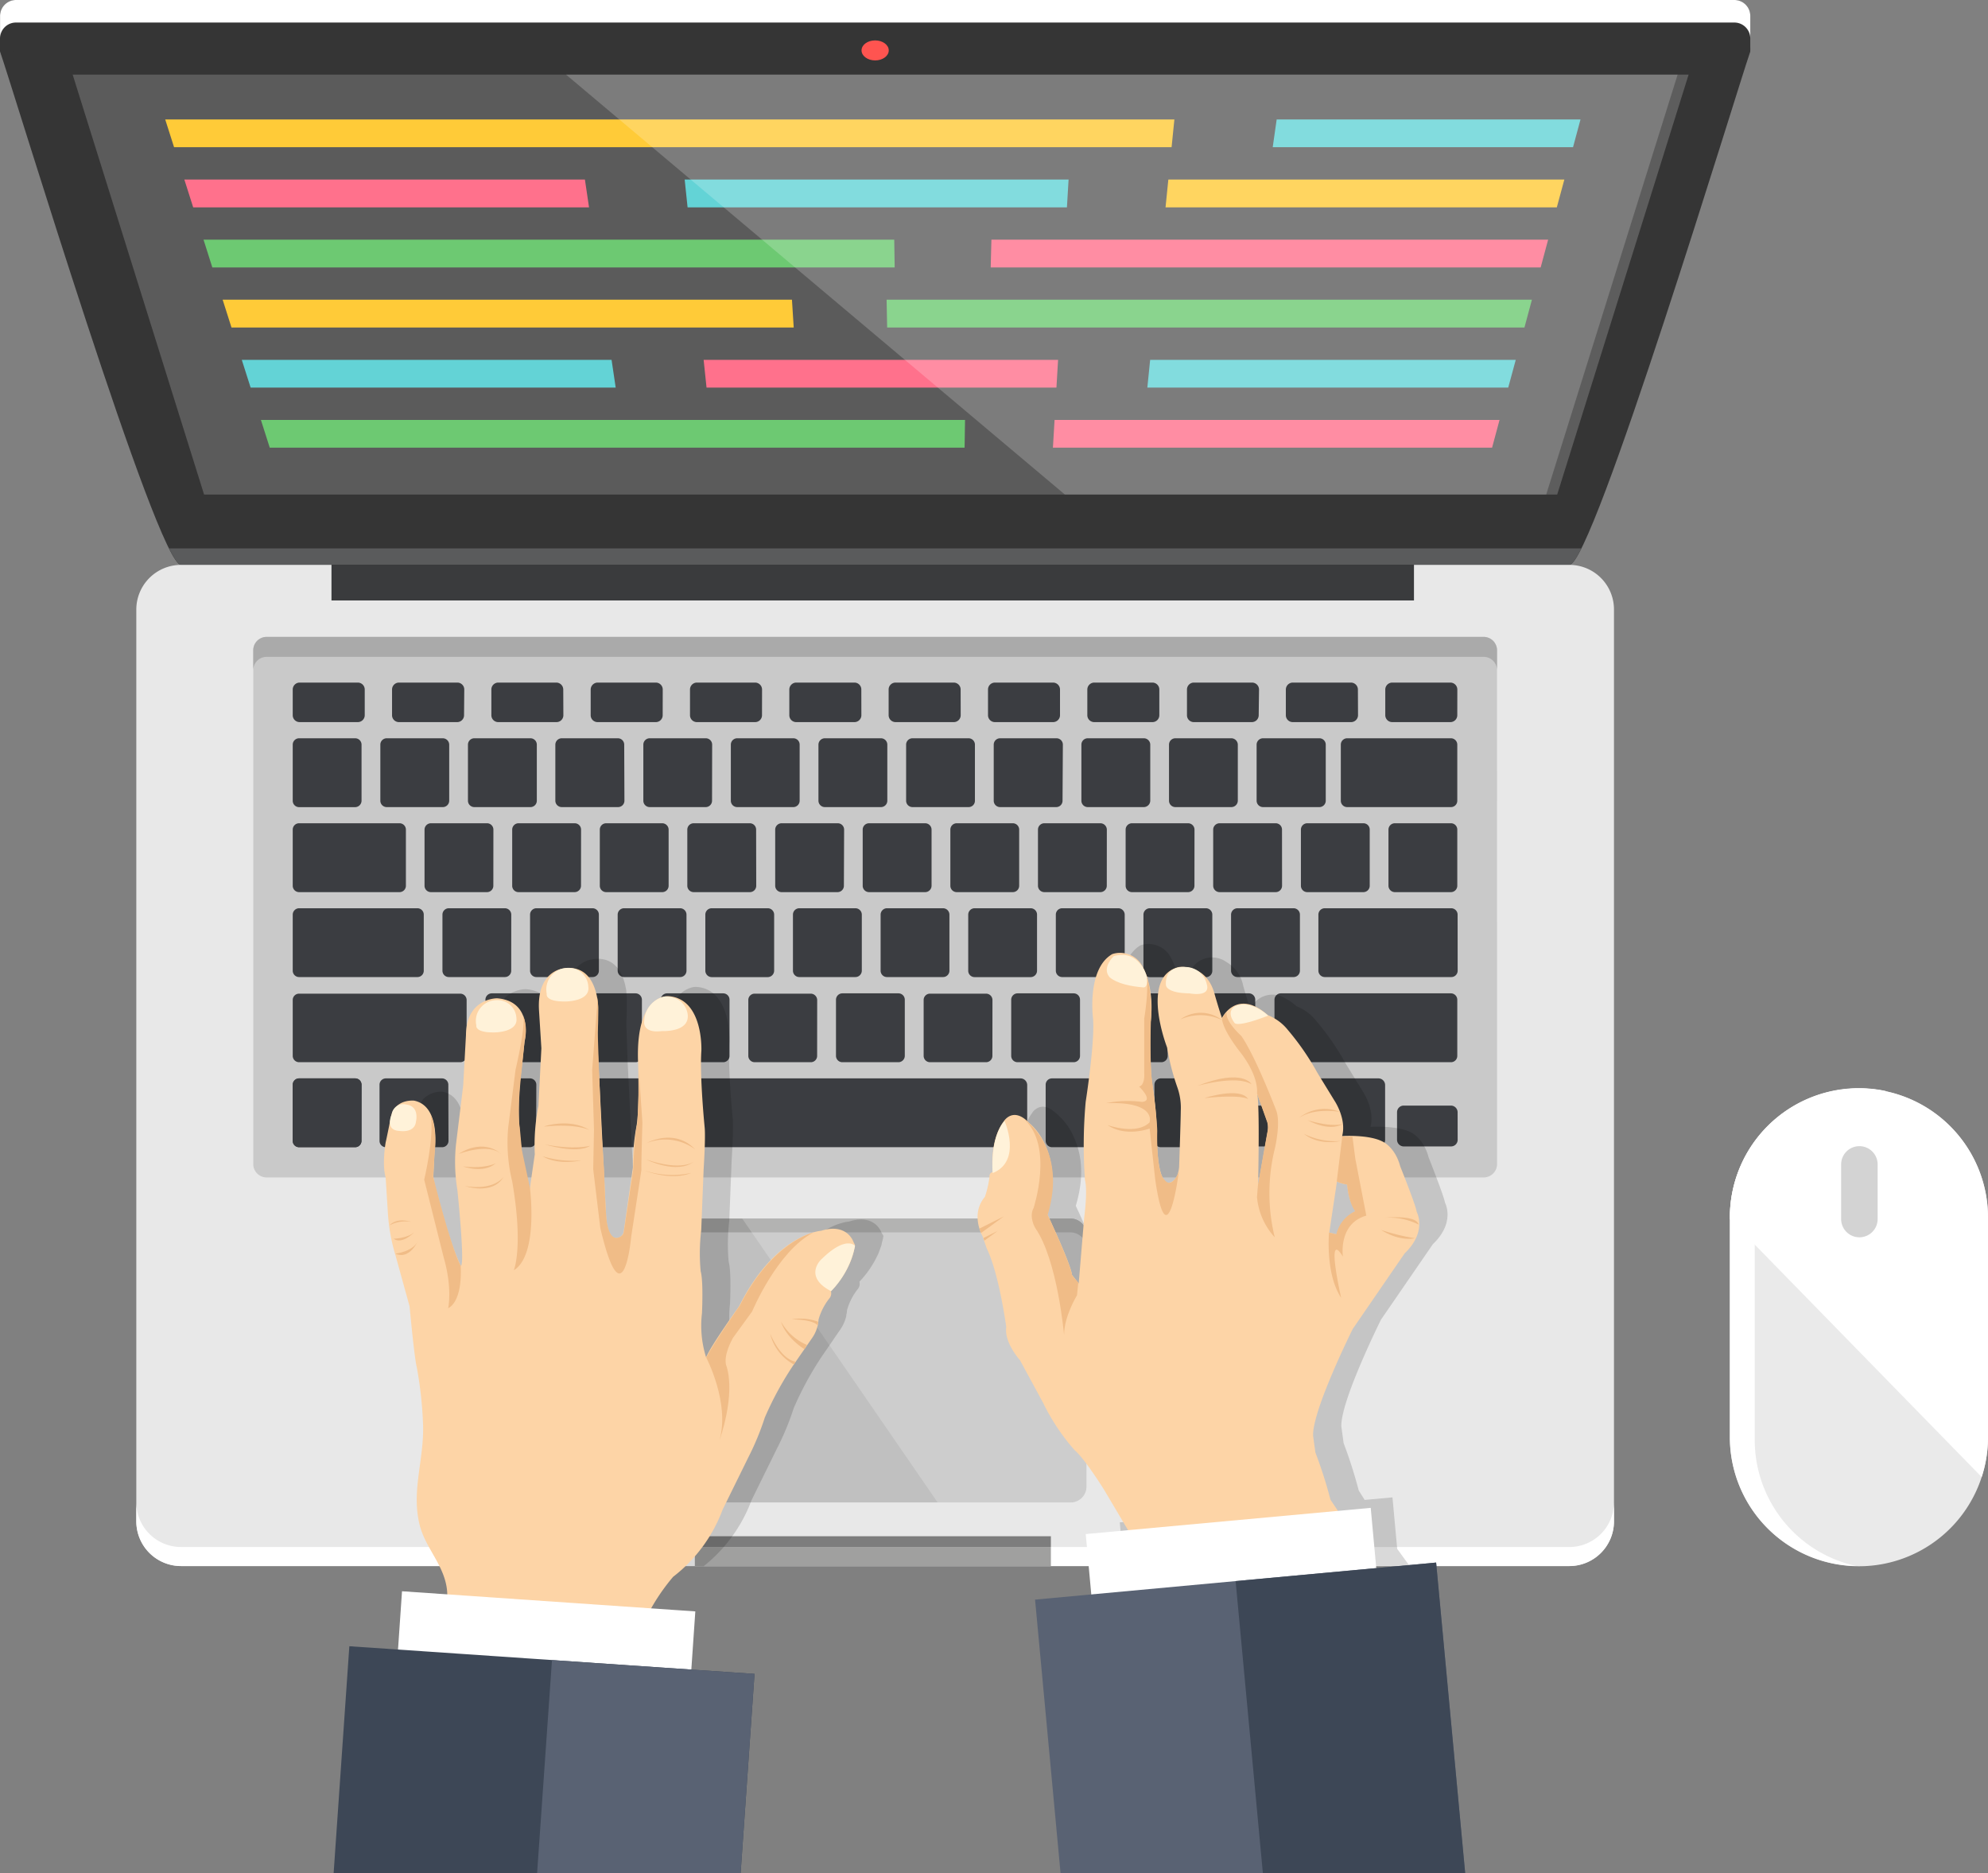 <svg id="Layer_1" data-name="Layer 1" xmlns="http://www.w3.org/2000/svg" viewBox="0 0 361.7 340.76"><rect x="0" y="0" width="361.7" height="340.76" fill="#808080" stroke="none"/><defs><style>.cls-1{fill:#eaeaea;}.cls-2,.cls-21{fill:#fff;}.cls-3{fill:#d3d3d3;}.cls-4{fill:#353535;}.cls-5{fill:#5a5b5c;}.cls-6{fill:#e8e8e8;}.cls-7{fill:#5b5b5b;}.cls-8{fill:#c9c9c9;}.cls-9{fill:#aaa;}.cls-10{fill:#a0a09f;}.cls-11{fill:silver;}.cls-12,.cls-21{opacity:0.2;}.cls-13{fill:#3a3b3d;}.cls-14{fill:#3b3d41;}.cls-15{fill:#7d7d7d;}.cls-16{fill:#ff5450;}.cls-17{fill:#ffcb38;}.cls-18{fill:#63d3d6;}.cls-19{fill:#ff718c;}.cls-20{fill:#6dc972;}.cls-22{opacity:0.15;}.cls-23{fill:#fdd4a6;}.cls-24{fill:#f0bc87;}.cls-25{fill:#fff2d9;}.cls-26{fill:#3d4756;}.cls-27{fill:#596273;}</style></defs><title>coding</title><path class="cls-1" d="M406.49,370.68A23.48,23.48,0,0,1,383,394.16h0a23.48,23.48,0,0,1-23.48-23.47v-40A23.47,23.47,0,0,1,383,307.24h0a23.48,23.48,0,0,1,23.49,23.47Z" transform="translate(-44.79 -109.24)"/><path class="cls-2" d="M364.05,371.21v-40a23.46,23.46,0,0,1,23.47-23.48l.48,0a23.46,23.46,0,0,0-28.47,22.94v40a23.46,23.46,0,0,0,23,23.45A23.47,23.47,0,0,1,364.05,371.21Z" transform="translate(-44.79 -109.24)"/><path class="cls-2" d="M383,307.24a23.47,23.47,0,0,0-23.47,23.48v.3l45.81,46.91a23.17,23.17,0,0,0,1.15-7.25v-40A23.48,23.48,0,0,0,383,307.24Z" transform="translate(-44.79 -109.24)"/><path class="cls-3" d="M386.41,331a3.32,3.32,0,0,1-3.32,3.32h0a3.32,3.32,0,0,1-3.32-3.32v-9.95a3.32,3.32,0,0,1,3.32-3.31h0a3.32,3.32,0,0,1,3.32,3.32Z" transform="translate(-44.79 -109.24)"/><path class="cls-4" d="M363.24,118c-7.46-4.27-311-4.27-318.45,0v.59C47.19,125.46,73.41,212,77.72,212h252.6c4.31,0,30.53-86.51,32.91-93.36Z" transform="translate(-44.79 -109.24)"/><path class="cls-5" d="M75.53,209c1,1.91,1.71,3,2.19,3h252.6c.48,0,1.23-1.08,2.19-3Z" transform="translate(-44.79 -109.24)"/><path class="cls-4" d="M363.24,118.56l-2.9.45-312.65-.38-2.9-.45v-6a2.9,2.9,0,0,1,2.89-2.91H360.34a2.89,2.89,0,0,1,2.89,2.91Z" transform="translate(-44.79 -109.24)"/><path class="cls-6" d="M338.44,386a8.13,8.13,0,0,1-8.13,8.12H77.72A8.14,8.14,0,0,1,69.59,386V220.09A8.13,8.13,0,0,1,77.72,212h252.6a8.11,8.11,0,0,1,8.12,8.12Z" transform="translate(-44.79 -109.24)"/><path class="cls-2" d="M338.44,382.54a8.13,8.13,0,0,1-8.13,8.12H77.72a8.14,8.14,0,0,1-8.13-8.13V220.09h0V386a8.14,8.14,0,0,0,8.13,8.13H330.31a8.13,8.13,0,0,0,8.13-8.12v-166h0Z" transform="translate(-44.79 -109.24)"/><polygon class="cls-7" points="37.13 89.96 13.22 13.57 305.23 13.57 281.32 89.96 37.13 89.96"/><path class="cls-8" d="M317.17,321a2.44,2.44,0,0,1-2.44,2.43H93.3A2.43,2.43,0,0,1,90.87,321V227.54a2.43,2.43,0,0,1,2.43-2.44H314.72a2.44,2.44,0,0,1,2.44,2.44Z" transform="translate(-44.79 -109.24)"/><path class="cls-9" d="M314.72,225.1H93.3a2.43,2.43,0,0,0-2.43,2.44v3.63a2.43,2.43,0,0,1,2.43-2.44H314.73a2.43,2.43,0,0,1,2.43,2.44v-3.63A2.44,2.44,0,0,0,314.72,225.1Z" transform="translate(-44.79 -109.24)"/><rect class="cls-10" x="126.42" y="281.41" width="64.78" height="3.51"/><path class="cls-11" d="M242.46,379.66a2.89,2.89,0,0,1-2.9,2.89H168.48a2.89,2.89,0,0,1-2.9-2.89V333.81a2.9,2.9,0,0,1,2.9-2.9h71.08a2.9,2.9,0,0,1,2.9,2.9Z" transform="translate(-44.79 -109.24)"/><path class="cls-10" d="M239.56,330.91H168.48a2.9,2.9,0,0,0-2.9,2.9v2.52a2.89,2.89,0,0,1,2.9-2.9h71.08a2.91,2.91,0,0,1,2.9,2.91v-2.52A2.9,2.9,0,0,0,239.56,330.91Z" transform="translate(-44.79 -109.24)"/><g class="cls-12"><path class="cls-2" d="M215.38,382.55h24.18a2.89,2.89,0,0,0,2.9-2.89V333.81a2.9,2.9,0,0,0-2.9-2.9H179.83Z" transform="translate(-44.79 -109.24)"/></g><rect class="cls-13" x="60.31" y="102.72" width="196.95" height="6.51"/><path class="cls-14" d="M118.64,270.36a1.16,1.16,0,0,1-1.16,1.17H99.21a1.16,1.16,0,0,1-1.16-1.17v-10.2A1.16,1.16,0,0,1,99.2,259h18.27a1.16,1.16,0,0,1,1.17,1.16Z" transform="translate(-44.79 -109.24)"/><path class="cls-14" d="M121.89,285.83a1.15,1.15,0,0,1-1.16,1.15H99.21a1.16,1.16,0,0,1-1.16-1.15v-10.2a1.17,1.17,0,0,1,1.16-1.17h21.52a1.16,1.16,0,0,1,1.16,1.17Z" transform="translate(-44.79 -109.24)"/><path class="cls-14" d="M129.69,301.3a1.16,1.16,0,0,1-1.16,1.17H99.21a1.16,1.16,0,0,1-1.16-1.17V291.11A1.15,1.15,0,0,1,99.2,290h29.33a1.17,1.17,0,0,1,1.16,1.17Z" transform="translate(-44.79 -109.24)"/><path class="cls-14" d="M310,285.83a1.16,1.16,0,0,1-1.17,1.15h-23a1.17,1.17,0,0,1-1.17-1.16V275.63a1.16,1.16,0,0,1,1.16-1.17h23a1.17,1.17,0,0,1,1.17,1.17Z" transform="translate(-44.79 -109.24)"/><path class="cls-14" d="M309.93,301.31a1.15,1.15,0,0,1-1.16,1.16H277.84a1.16,1.16,0,0,1-1.17-1.17V291.11a1.17,1.17,0,0,1,1.16-1.17h30.94a1.17,1.17,0,0,1,1.16,1.17Z" transform="translate(-44.79 -109.24)"/><path class="cls-14" d="M267.32,316.77a1.16,1.16,0,0,1-1.16,1.16H256a1.16,1.16,0,0,1-1.17-1.16v-10.2a1.16,1.16,0,0,1,1.16-1.16h10.2a1.16,1.16,0,0,1,1.17,1.16Z" transform="translate(-44.79 -109.24)"/><path class="cls-14" d="M110.56,316.77a1.16,1.16,0,0,1-1.16,1.16H99.2a1.15,1.15,0,0,1-1.15-1.16v-10.2a1.16,1.16,0,0,1,1.16-1.16H109.4a1.16,1.16,0,0,1,1.17,1.15Z" transform="translate(-44.79 -109.24)"/><path class="cls-14" d="M126.39,316.77a1.16,1.16,0,0,1-1.16,1.16H115a1.15,1.15,0,0,1-1.16-1.16V306.56a1.16,1.16,0,0,1,1.16-1.15h10.2a1.16,1.16,0,0,1,1.16,1.16Z" transform="translate(-44.79 -109.24)"/><path class="cls-14" d="M142.34,316.77a1.16,1.16,0,0,1-1.17,1.16H131a1.16,1.16,0,0,1-1.16-1.16v-10.2a1.16,1.16,0,0,1,1.17-1.16h10.19a1.16,1.16,0,0,1,1.17,1.16Z" transform="translate(-44.79 -109.24)"/><path class="cls-14" d="M162,316.77a1.16,1.16,0,0,1-1.16,1.16h-14a1.16,1.16,0,0,1-1.16-1.16v-10.2a1.16,1.16,0,0,1,1.15-1.16h14a1.15,1.15,0,0,1,1.16,1.16Z" transform="translate(-44.79 -109.24)"/><path class="cls-14" d="M231.68,316.71a1.22,1.22,0,0,1-1.22,1.22H166.68a1.23,1.23,0,0,1-1.23-1.21v-10.1a1.22,1.22,0,0,1,1.23-1.21h63.78a1.22,1.22,0,0,1,1.22,1.21Z" transform="translate(-44.79 -109.24)"/><path class="cls-14" d="M251.38,316.77a1.18,1.18,0,0,1-1.17,1.16h-14a1.17,1.17,0,0,1-1.17-1.16V306.56a1.15,1.15,0,0,1,1.16-1.15h14a1.17,1.17,0,0,1,1.17,1.15Z" transform="translate(-44.79 -109.24)"/><path class="cls-14" d="M110.57,254.9a1.18,1.18,0,0,1-1.17,1.17H99.21a1.16,1.16,0,0,1-1.16-1.16V244.7a1.16,1.16,0,0,1,1.17-1.16H109.4a1.16,1.16,0,0,1,1.17,1.16Z" transform="translate(-44.79 -109.24)"/><path class="cls-14" d="M126.52,254.9a1.17,1.17,0,0,1-1.17,1.16h-10.2a1.16,1.16,0,0,1-1.16-1.17V244.7a1.16,1.16,0,0,1,1.16-1.16h10.2a1.18,1.18,0,0,1,1.17,1.16Z" transform="translate(-44.79 -109.24)"/><path class="cls-14" d="M142.46,254.9a1.16,1.16,0,0,1-1.17,1.16H131.1a1.16,1.16,0,0,1-1.17-1.17V244.7a1.16,1.16,0,0,1,1.16-1.16h10.2a1.16,1.16,0,0,1,1.17,1.16Z" transform="translate(-44.79 -109.24)"/><path class="cls-14" d="M158.4,254.9a1.16,1.16,0,0,1-1.17,1.16H147a1.17,1.17,0,0,1-1.17-1.17V244.7a1.17,1.17,0,0,1,1.16-1.16h10.2a1.16,1.16,0,0,1,1.17,1.16Z" transform="translate(-44.79 -109.24)"/><path class="cls-14" d="M174.34,254.89a1.16,1.16,0,0,1-1.16,1.17H163a1.16,1.16,0,0,1-1.16-1.16V244.7a1.16,1.16,0,0,1,1.16-1.16h10.2a1.16,1.16,0,0,1,1.16,1.16Z" transform="translate(-44.79 -109.24)"/><path class="cls-14" d="M190.28,254.9a1.16,1.16,0,0,1-1.16,1.16H178.93a1.16,1.16,0,0,1-1.17-1.16V244.7a1.16,1.16,0,0,1,1.17-1.16h10.19a1.15,1.15,0,0,1,1.16,1.16Z" transform="translate(-44.79 -109.24)"/><path class="cls-14" d="M206.23,254.9a1.16,1.16,0,0,1-1.16,1.16h-10.2a1.17,1.17,0,0,1-1.17-1.17V244.7a1.17,1.17,0,0,1,1.17-1.16h10.19a1.16,1.16,0,0,1,1.17,1.16Z" transform="translate(-44.79 -109.24)"/><path class="cls-14" d="M222.17,254.9a1.15,1.15,0,0,1-1.16,1.16H210.82a1.16,1.16,0,0,1-1.17-1.16V244.7a1.16,1.16,0,0,1,1.17-1.16H221a1.16,1.16,0,0,1,1.17,1.16Z" transform="translate(-44.79 -109.24)"/><path class="cls-14" d="M238.11,254.9a1.15,1.15,0,0,1-1.16,1.16H226.76a1.16,1.16,0,0,1-1.17-1.16V244.7a1.16,1.16,0,0,1,1.17-1.16H237a1.16,1.16,0,0,1,1.17,1.16Z" transform="translate(-44.79 -109.24)"/><path class="cls-14" d="M254.07,254.9a1.18,1.18,0,0,1-1.17,1.16H242.7a1.16,1.16,0,0,1-1.16-1.17V244.7a1.16,1.16,0,0,1,1.16-1.16h10.2a1.17,1.17,0,0,1,1.17,1.16Z" transform="translate(-44.79 -109.24)"/><path class="cls-14" d="M270,254.9a1.18,1.18,0,0,1-1.17,1.16H258.65a1.16,1.16,0,0,1-1.17-1.16V244.7a1.16,1.16,0,0,1,1.17-1.16h10.2A1.19,1.19,0,0,1,270,244.7Z" transform="translate(-44.79 -109.24)"/><path class="cls-14" d="M286,254.9a1.16,1.16,0,0,1-1.16,1.16H274.58a1.17,1.17,0,0,1-1.16-1.16V244.7a1.17,1.17,0,0,1,1.17-1.16h10.2A1.16,1.16,0,0,1,286,244.7Z" transform="translate(-44.79 -109.24)"/><path class="cls-14" d="M309.93,254.9a1.15,1.15,0,0,1-1.16,1.16H289.9a1.16,1.16,0,0,1-1.16-1.16V244.7a1.16,1.16,0,0,1,1.16-1.16h18.87a1.16,1.16,0,0,1,1.16,1.16Z" transform="translate(-44.79 -109.24)"/><path class="cls-14" d="M281.6,316.58a1.21,1.21,0,0,1-1.21,1.21H271.8a1.21,1.21,0,0,1-1.22-1.21v-5a1.21,1.21,0,0,1,1.22-1.22h8.59a1.21,1.21,0,0,1,1.21,1.22Z" transform="translate(-44.79 -109.24)"/><path class="cls-14" d="M295.59,305.41H285a1.21,1.21,0,0,0-1.22,1.21v10a1.22,1.22,0,0,0,1.22,1.21h10.58a1.22,1.22,0,0,0,1.22-1.22v-9.95A1.22,1.22,0,0,0,295.59,305.41Z" transform="translate(-44.79 -109.24)"/><path class="cls-14" d="M310,316.58a1.21,1.21,0,0,1-1.22,1.21h-8.59a1.22,1.22,0,0,1-1.22-1.22v-5a1.21,1.21,0,0,1,1.21-1.21h8.59a1.22,1.22,0,0,1,1.22,1.22Z" transform="translate(-44.79 -109.24)"/><path class="cls-14" d="M110.56,316.77a1.16,1.16,0,0,1-1.16,1.16H99.2a1.15,1.15,0,0,1-1.15-1.16v-10.2a1.16,1.16,0,0,1,1.16-1.16H109.4a1.16,1.16,0,0,1,1.17,1.15Z" transform="translate(-44.79 -109.24)"/><path class="cls-14" d="M145.64,301.3a1.17,1.17,0,0,1-1.17,1.17h-10.2a1.16,1.16,0,0,1-1.16-1.17V291.11a1.16,1.16,0,0,1,1.16-1.17h10.2a1.18,1.18,0,0,1,1.17,1.17Z" transform="translate(-44.79 -109.24)"/><path class="cls-14" d="M161.58,301.3a1.16,1.16,0,0,1-1.16,1.17h-10.2a1.17,1.17,0,0,1-1.17-1.17V291.11a1.17,1.17,0,0,1,1.17-1.17h10.19a1.17,1.17,0,0,1,1.17,1.17Z" transform="translate(-44.79 -109.24)"/><path class="cls-14" d="M177.52,301.31a1.15,1.15,0,0,1-1.16,1.16h-10.2A1.16,1.16,0,0,1,165,301.3V291.11a1.17,1.17,0,0,1,1.16-1.17h10.2a1.16,1.16,0,0,1,1.16,1.17Z" transform="translate(-44.79 -109.24)"/><path class="cls-14" d="M193.46,301.31a1.15,1.15,0,0,1-1.16,1.16H182.1a1.16,1.16,0,0,1-1.16-1.17V291.11A1.15,1.15,0,0,1,182.1,290h10.2a1.18,1.18,0,0,1,1.17,1.17Z" transform="translate(-44.79 -109.24)"/><path class="cls-14" d="M209.41,301.3a1.17,1.17,0,0,1-1.17,1.17H198.05a1.16,1.16,0,0,1-1.16-1.17V291.11a1.17,1.17,0,0,1,1.16-1.17h10.19a1.16,1.16,0,0,1,1.17,1.16Z" transform="translate(-44.79 -109.24)"/><path class="cls-14" d="M225.35,301.3a1.16,1.16,0,0,1-1.16,1.17H214a1.16,1.16,0,0,1-1.16-1.17V291.11A1.15,1.15,0,0,1,214,290h10.2a1.16,1.16,0,0,1,1.16,1.17Z" transform="translate(-44.79 -109.24)"/><path class="cls-14" d="M241.29,301.3a1.16,1.16,0,0,1-1.16,1.17h-10.2a1.16,1.16,0,0,1-1.16-1.17V291.11a1.17,1.17,0,0,1,1.16-1.17h10.2a1.16,1.16,0,0,1,1.16,1.17Z" transform="translate(-44.79 -109.24)"/><path class="cls-14" d="M257.24,301.3a1.16,1.16,0,0,1-1.16,1.17h-10.2a1.16,1.16,0,0,1-1.16-1.17V291.11a1.15,1.15,0,0,1,1.16-1.16h10.19a1.17,1.17,0,0,1,1.17,1.17Z" transform="translate(-44.79 -109.24)"/><path class="cls-14" d="M273.19,301.3a1.17,1.17,0,0,1-1.17,1.17h-10.2a1.16,1.16,0,0,1-1.16-1.17V291.11a1.17,1.17,0,0,1,1.17-1.17H272a1.16,1.16,0,0,1,1.17,1.16Z" transform="translate(-44.79 -109.24)"/><path class="cls-14" d="M111.15,239.34a1.26,1.26,0,0,1-1.27,1.26H99.3a1.25,1.25,0,0,1-1.25-1.26v-4.67a1.26,1.26,0,0,1,1.25-1.26h10.59a1.26,1.26,0,0,1,1.26,1.26Z" transform="translate(-44.79 -109.24)"/><path class="cls-14" d="M129.22,239.34A1.25,1.25,0,0,1,128,240.6H117.38a1.25,1.25,0,0,1-1.26-1.26v-4.67a1.26,1.26,0,0,1,1.25-1.26H128a1.26,1.26,0,0,1,1.26,1.26Z" transform="translate(-44.79 -109.24)"/><path class="cls-14" d="M147.29,239.34A1.25,1.25,0,0,1,146,240.6H135.45a1.25,1.25,0,0,1-1.26-1.26v-4.67a1.26,1.26,0,0,1,1.26-1.26H146a1.27,1.27,0,0,1,1.27,1.26Z" transform="translate(-44.79 -109.24)"/><path class="cls-14" d="M165.36,239.34a1.25,1.25,0,0,1-1.26,1.26H153.52a1.25,1.25,0,0,1-1.26-1.26v-4.67a1.28,1.28,0,0,1,1.27-1.26h10.59a1.26,1.26,0,0,1,1.25,1.26Z" transform="translate(-44.79 -109.24)"/><path class="cls-14" d="M183.43,239.34a1.25,1.25,0,0,1-1.26,1.26H171.58a1.25,1.25,0,0,1-1.25-1.26v-4.67a1.26,1.26,0,0,1,1.26-1.26h10.58a1.27,1.27,0,0,1,1.27,1.26Z" transform="translate(-44.79 -109.24)"/><path class="cls-14" d="M201.51,239.34a1.26,1.26,0,0,1-1.27,1.26H189.66a1.25,1.25,0,0,1-1.26-1.26v-4.67a1.27,1.27,0,0,1,1.26-1.26h10.58a1.25,1.25,0,0,1,1.26,1.26Z" transform="translate(-44.79 -109.24)"/><path class="cls-14" d="M219.58,239.34a1.25,1.25,0,0,1-1.26,1.26H207.73a1.26,1.26,0,0,1-1.26-1.26v-4.67a1.25,1.25,0,0,1,1.26-1.26h10.58a1.26,1.26,0,0,1,1.26,1.26Z" transform="translate(-44.79 -109.24)"/><path class="cls-14" d="M237.65,239.34a1.26,1.26,0,0,1-1.26,1.26H225.8a1.25,1.25,0,0,1-1.25-1.26v-4.67a1.26,1.26,0,0,1,1.25-1.26h10.59a1.27,1.27,0,0,1,1.26,1.26Z" transform="translate(-44.79 -109.24)"/><path class="cls-14" d="M255.72,239.34a1.25,1.25,0,0,1-1.26,1.26H243.88a1.25,1.25,0,0,1-1.26-1.26v-4.67a1.27,1.27,0,0,1,1.26-1.26h10.58a1.26,1.26,0,0,1,1.26,1.27Z" transform="translate(-44.79 -109.24)"/><path class="cls-14" d="M273.8,239.34a1.25,1.25,0,0,1-1.26,1.26H262a1.24,1.24,0,0,1-1.25-1.26v-4.67a1.26,1.26,0,0,1,1.26-1.26h10.58a1.27,1.27,0,0,1,1.27,1.26Z" transform="translate(-44.79 -109.24)"/><path class="cls-14" d="M291.87,239.34a1.26,1.26,0,0,1-1.26,1.26H280a1.25,1.25,0,0,1-1.26-1.26v-4.67a1.27,1.27,0,0,1,1.26-1.26h10.59a1.27,1.27,0,0,1,1.26,1.26Z" transform="translate(-44.79 -109.24)"/><path class="cls-14" d="M309.93,239.34a1.25,1.25,0,0,1-1.25,1.26H298.09a1.26,1.26,0,0,1-1.26-1.26v-4.67a1.27,1.27,0,0,1,1.26-1.26h10.59a1.27,1.27,0,0,1,1.26,1.26Z" transform="translate(-44.79 -109.24)"/><path class="cls-14" d="M134.55,270.36a1.16,1.16,0,0,1-1.16,1.17h-10.2a1.16,1.16,0,0,1-1.16-1.17v-10.2a1.17,1.17,0,0,1,1.16-1.16h10.2a1.16,1.16,0,0,1,1.17,1.16Z" transform="translate(-44.79 -109.24)"/><path class="cls-14" d="M150.5,270.36a1.17,1.17,0,0,1-1.17,1.17H139.14a1.15,1.15,0,0,1-1.16-1.17v-10.2a1.16,1.16,0,0,1,1.17-1.16h10.2a1.16,1.16,0,0,1,1.16,1.16Z" transform="translate(-44.79 -109.24)"/><path class="cls-14" d="M166.44,270.36a1.16,1.16,0,0,1-1.16,1.17h-10.2a1.16,1.16,0,0,1-1.16-1.17v-10.2a1.16,1.16,0,0,1,1.16-1.16h10.2a1.17,1.17,0,0,1,1.16,1.16Z" transform="translate(-44.79 -109.24)"/><path class="cls-14" d="M182.38,270.36a1.15,1.15,0,0,1-1.16,1.17H171a1.16,1.16,0,0,1-1.16-1.17v-10.2A1.16,1.16,0,0,1,171,259h10.2a1.15,1.15,0,0,1,1.16,1.16Z" transform="translate(-44.79 -109.24)"/><path class="cls-14" d="M198.33,270.36a1.16,1.16,0,0,1-1.16,1.17H187a1.17,1.17,0,0,1-1.17-1.17v-10.2A1.17,1.17,0,0,1,187,259h10.21a1.16,1.16,0,0,1,1.16,1.16Z" transform="translate(-44.79 -109.24)"/><path class="cls-14" d="M214.28,270.36a1.17,1.17,0,0,1-1.17,1.17h-10.2a1.16,1.16,0,0,1-1.16-1.17v-10.2a1.16,1.16,0,0,1,1.16-1.16h10.2a1.17,1.17,0,0,1,1.17,1.16Z" transform="translate(-44.79 -109.24)"/><path class="cls-14" d="M230.22,270.36a1.16,1.16,0,0,1-1.16,1.17h-10.2a1.16,1.16,0,0,1-1.16-1.17v-10.2a1.16,1.16,0,0,1,1.16-1.16h10.19a1.16,1.16,0,0,1,1.17,1.16Z" transform="translate(-44.79 -109.24)"/><path class="cls-14" d="M246.16,270.36a1.17,1.17,0,0,1-1.17,1.17H234.8a1.16,1.16,0,0,1-1.16-1.17v-10.2A1.16,1.16,0,0,1,234.8,259H245a1.18,1.18,0,0,1,1.17,1.16Z" transform="translate(-44.79 -109.24)"/><path class="cls-14" d="M262.11,270.36a1.17,1.17,0,0,1-1.17,1.17H250.75a1.15,1.15,0,0,1-1.16-1.17v-10.2a1.16,1.16,0,0,1,1.17-1.16h10.19a1.17,1.17,0,0,1,1.17,1.16Z" transform="translate(-44.79 -109.24)"/><path class="cls-14" d="M278.05,270.36a1.16,1.16,0,0,1-1.16,1.17h-10.2a1.17,1.17,0,0,1-1.17-1.17v-10.2a1.17,1.17,0,0,1,1.17-1.16h10.2a1.15,1.15,0,0,1,1.15,1.16Z" transform="translate(-44.79 -109.24)"/><path class="cls-14" d="M294,270.36a1.16,1.16,0,0,1-1.16,1.17h-10.2a1.16,1.16,0,0,1-1.16-1.17v-10.2a1.16,1.16,0,0,1,1.16-1.16h10.2a1.15,1.15,0,0,1,1.16,1.16Z" transform="translate(-44.79 -109.24)"/><path class="cls-14" d="M309.93,270.36a1.16,1.16,0,0,1-1.16,1.17H298.58a1.17,1.17,0,0,1-1.17-1.17v-10.2a1.16,1.16,0,0,1,1.16-1.16h10.2a1.15,1.15,0,0,1,1.16,1.16Z" transform="translate(-44.79 -109.24)"/><path class="cls-14" d="M137.8,285.83a1.15,1.15,0,0,1-1.16,1.15H126.45a1.16,1.16,0,0,1-1.16-1.16V275.63a1.16,1.16,0,0,1,1.16-1.17h10.2a1.17,1.17,0,0,1,1.16,1.17Z" transform="translate(-44.79 -109.24)"/><path class="cls-14" d="M153.75,285.82a1.15,1.15,0,0,1-1.16,1.16H142.4a1.16,1.16,0,0,1-1.17-1.16V275.63a1.17,1.17,0,0,1,1.17-1.17h10.19a1.16,1.16,0,0,1,1.16,1.17Z" transform="translate(-44.79 -109.24)"/><path class="cls-14" d="M169.69,285.83a1.15,1.15,0,0,1-1.15,1.15h-10.2a1.17,1.17,0,0,1-1.17-1.15v-10.2a1.17,1.17,0,0,1,1.17-1.17h10.2a1.17,1.17,0,0,1,1.15,1.17Z" transform="translate(-44.79 -109.24)"/><path class="cls-14" d="M185.64,285.83a1.18,1.18,0,0,1-1.17,1.16H174.28a1.17,1.17,0,0,1-1.16-1.16v-10.2a1.16,1.16,0,0,1,1.16-1.17h10.19a1.17,1.17,0,0,1,1.17,1.17Z" transform="translate(-44.79 -109.24)"/><path class="cls-14" d="M201.59,285.83a1.17,1.17,0,0,1-1.17,1.15h-10.2a1.16,1.16,0,0,1-1.16-1.16V275.63a1.16,1.16,0,0,1,1.16-1.17h10.2a1.17,1.17,0,0,1,1.17,1.17Z" transform="translate(-44.79 -109.24)"/><path class="cls-14" d="M217.53,285.82a1.16,1.16,0,0,1-1.16,1.16h-10.2a1.16,1.16,0,0,1-1.16-1.15v-10.2a1.17,1.17,0,0,1,1.16-1.17h10.19a1.17,1.17,0,0,1,1.17,1.17Z" transform="translate(-44.79 -109.24)"/><path class="cls-14" d="M233.47,285.83a1.17,1.17,0,0,1-1.16,1.16h-10.2a1.16,1.16,0,0,1-1.16-1.16v-10.2a1.17,1.17,0,0,1,1.16-1.17h10.2a1.16,1.16,0,0,1,1.16,1.17Z" transform="translate(-44.79 -109.24)"/><path class="cls-14" d="M249.42,285.83a1.16,1.16,0,0,1-1.17,1.15h-10.2a1.16,1.16,0,0,1-1.16-1.16V275.63a1.16,1.16,0,0,1,1.16-1.17h10.2a1.18,1.18,0,0,1,1.17,1.17Z" transform="translate(-44.79 -109.24)"/><path class="cls-14" d="M265.36,285.82A1.16,1.16,0,0,1,264.2,287H254a1.17,1.17,0,0,1-1.17-1.16V275.63a1.17,1.17,0,0,1,1.16-1.17h10.2a1.17,1.17,0,0,1,1.17,1.17Z" transform="translate(-44.79 -109.24)"/><path class="cls-14" d="M281.3,285.83a1.16,1.16,0,0,1-1.16,1.15h-10.2a1.17,1.17,0,0,1-1.17-1.15v-10.2a1.18,1.18,0,0,1,1.18-1.17h10.19a1.16,1.16,0,0,1,1.16,1.17Z" transform="translate(-44.79 -109.24)"/><rect class="cls-15" x="126.42" y="279.46" width="64.78" height="1.95"/><path class="cls-16" d="M206.49,118.41c0,1-1.1,1.82-2.47,1.82s-2.48-.81-2.48-1.82,1.1-1.82,2.47-1.82S206.5,117.41,206.49,118.41Z" transform="translate(-44.79 -109.24)"/><path class="cls-2" d="M360.34,109.24H47.69a2.9,2.9,0,0,0-2.89,2.91v4.09a2.89,2.89,0,0,1,2.89-2.9H360.34a2.9,2.9,0,0,1,2.9,2.9v-4.09A2.89,2.89,0,0,0,360.34,109.24Z" transform="translate(-44.79 -109.24)"/><polygon class="cls-17" points="213.16 26.78 31.67 26.78 30.06 21.73 213.67 21.73 213.16 26.78"/><polygon class="cls-18" points="286.2 26.78 231.56 26.78 232.28 21.73 287.56 21.73 286.2 26.78"/><polygon class="cls-19" points="107.17 37.72 35.15 37.72 33.54 32.66 106.42 32.66 107.17 37.72"/><polygon class="cls-18" points="194.12 37.72 125.1 37.72 124.57 32.66 194.42 32.66 194.12 37.72"/><polygon class="cls-19" points="192.21 70.51 128.55 70.51 128.02 65.46 192.51 65.46 192.21 70.51"/><polygon class="cls-17" points="283.25 37.72 212.06 37.72 212.57 32.66 284.62 32.66 283.25 37.72"/><polygon class="cls-20" points="162.78 48.65 38.63 48.65 37.03 43.6 162.7 43.6 162.78 48.65"/><polygon class="cls-19" points="280.31 48.65 180.25 48.65 180.38 43.6 281.67 43.6 280.31 48.65"/><polygon class="cls-17" points="144.41 59.58 42.12 59.58 40.51 54.52 144.09 54.52 144.41 59.58"/><polygon class="cls-20" points="277.36 59.58 161.41 59.58 161.31 54.52 278.72 54.52 277.36 59.58"/><polygon class="cls-18" points="112.02 70.51 45.6 70.51 43.99 65.46 111.27 65.46 112.02 70.51"/><polygon class="cls-18" points="274.41 70.51 208.75 70.51 209.26 65.46 275.78 65.46 274.41 70.51"/><polygon class="cls-20" points="175.5 81.44 49.08 81.44 47.47 76.39 175.58 76.39 175.5 81.44"/><polygon class="cls-19" points="271.47 81.44 191.57 81.44 191.87 76.39 272.83 76.39 271.47 81.44"/><polygon class="cls-21" points="193.74 89.96 283.32 89.96 307.23 13.57 102.98 13.57 193.74 89.96"/><g class="cls-22"><path d="M205.16,333.45s-1.14-3.5-5.89-2a7.63,7.63,0,0,0-1.52.33,8.88,8.88,0,0,0-1.36.49l-.25.12-.32.15c-3,1.44-7.53,4.79-11.46,12.64,0,0-5.21,7.27-6,9.29a19.24,19.24,0,0,1-.75-8.06s.28-5.85-.24-7.61a35.23,35.23,0,0,1,.1-7.43l.44-11.12s.37-5.67.19-7.57c0,0-.93-9.32-.6-14,0,0,.41-9.49-6-9.91a2.83,2.83,0,0,0-.65.05h0a5.44,5.44,0,0,0-.59.17l-.28.12a4.61,4.61,0,0,0-2.24,2.05c-1,1.64-1.84,4.39-1.74,9.06,0,0,.08,2.16.09,4.75s-.21,5.9-.25,6.68c0,.13,0,.25,0,.37a17.79,17.79,0,0,0-.32,2.09,28.45,28.45,0,0,0-.38,5.67,1.15,1.15,0,0,0,0,.18l-1.67,11.65a1,1,0,0,1-.18.45,1.43,1.43,0,0,1-.19.26,2,2,0,0,1-.92.43c-1.38.06-1.76-2.66-1.76-2.66l0-.15q0-.22-.06-.48c0-.17,0-.35-.06-.56l-.32-6.49c-.05-1.12-.07-1.91-.07-1.91l-.12-1.85-.17-3.35-.29-5.89-.36-7.25h0l-.22-6.64v-.41c.08-1.09.09-2.27.08-3.32l0-.88s0-.43-.07-1.06l-.05-.85,0,.34c-.33-2.15-1.44-5.73-5.22-5.68a1.6,1.6,0,0,0-.23,0,4.22,4.22,0,0,0-.74.11h0s-4.89.36-4.44,7.66l.43,6.86-.54,10.5a36,36,0,0,0-.66,8.78l-.9,6.23a1.06,1.06,0,0,1,0-.17l-1.46-6.79-.38-4.11c0-.22-.07-.46-.09-.71,0-.89-.07-1.84-.08-2.83.08-3.41.56-7.29.56-7.29l.29-3,.21-1.79a9.49,9.49,0,0,0,.19-1.85,7.05,7.05,0,0,0-.53-3.1s0,.11.05.17c-.61-1.54-1.94-2.93-4.72-3.15,0,0-5.6-.07-5.66,6.67l-.51,9.23-1.3,10.61a31.42,31.42,0,0,0,.25,8.39s1.42,13.65.62,13.76c-.06-.11-.12-.25-.18-.38s-.28-.61-.5-1.17v0c0-.12-.11-.27-.15-.39-1.88-4.92-4.2-14.24-4.2-14.24l.23-3.79a20.67,20.67,0,0,0,.13-3.49c-.05-2.44-.7-5.94-3.86-6.54a4.55,4.55,0,0,0-3,.88l-.11.08-.07.06a2.18,2.18,0,0,0-.85,1.39c0,.12-.11.22-.15.36a.81.81,0,0,1,0,.09,4.5,4.5,0,0,0-.16.8c-.27,1.34-.76,3.74-.81,3.93,0,0-.71,3.92,0,6.44l.41,6.55a34.17,34.17,0,0,0,1.4,7.66l2.54,9.19s.85,9.37,1.32,11.12a72.2,72.2,0,0,1,1.14,10.59c.14,6.35-2.15,11.86-.64,18,.82,3.36,3.16,6,4.34,9.18h42.13a27.71,27.71,0,0,0,8.71-12l4.68-9.51a48.69,48.69,0,0,0,3-7.25,59.49,59.49,0,0,1,5.28-9.65l1.93-2.8h0l.09-.15,1.27-1.84a7.39,7.39,0,0,0,1-2.33h0l0-.18a4.25,4.25,0,0,0,.13-.88,11,11,0,0,1,2-3.89,1.44,1.44,0,0,0,.25-1.28,18,18,0,0,0,3.32-4.85c0-.05.05-.09.07-.13.14-.32.26-.67.38-1s.15-.4.22-.61.08-.39.13-.58a9.07,9.07,0,0,0,.24-1.06l0,0a.8.8,0,0,0,0-.15Z" transform="translate(-44.79 -109.24)"/><polygon points="260.37 284.92 260.36 284.8 259.01 284.92 260.37 284.92"/><path d="M304.71,319.76c-.93-3.55-3.22-4.53-3.22-4.53-2.52-1.3-7.35-1-7.35-1,.84-3.13-1.39-6.43-1.39-6.43l-3.12-5.08a47.17,47.17,0,0,0-5.35-7.76,8.75,8.75,0,0,0-3.64-2.7,9.14,9.14,0,0,0-1.92-1.36,4.39,4.39,0,0,0-6.22,1.48l-.14.22-.08.15c-.42-1.12-1.29-4.14-1.29-4.14a6.44,6.44,0,0,0-3.05-4.36,4.44,4.44,0,0,0-2.35-.83,4.27,4.27,0,0,0-2.3.49l-.07,0c-.08.06-.16.11-.24.18-4.93,3.07-.69,14-.69,14a42.77,42.77,0,0,0,1.88,7.28,11.16,11.16,0,0,1,.61,4.26c0,1.44-.3,10.25-.3,10.25a5.21,5.21,0,0,1-.16.9c-1.44,3.19-2.56,1.31-2.56,1.31a1.35,1.35,0,0,1-.31-.38,17.42,17.42,0,0,1-1-5.56c-.06-1.56,0-2.81,0-2.81a28,28,0,0,0-.17-2.91c-.16-2-.4-3.77-.52-4.56-.16-1.25-.29-2.14-.29-2.14-.37-4-.16-10.3-.16-10.3a13.29,13.29,0,0,0,.11-1.8,18,18,0,0,0-.76-6.21c-.08-.35-.14-.59-.14-.59a1,1,0,0,1,0,.17v0a.13.13,0,0,1,0,0,5.73,5.73,0,0,0-.33-.81,8.81,8.81,0,0,0-.4-.81,4.59,4.59,0,0,0-5.47-2.19c-4.66,2.69-3.51,11.63-3.51,11.63.39,4.29-1.33,15.25-1.33,15.25a88.85,88.85,0,0,0-.13,14.23c.52,1.94-.14,6.81-.14,6.81l-1,12-.11-.13v-.11l-1.12-1.3c-.16-1.48-2.64-7-3.83-9.61,0-.1-.08-.17-.12-.27l-.13-.27-.38-.83c1.7-5.61.94-9.72-.38-12.55-.1-.24-.21-.46-.32-.68a.67.67,0,0,1-.06-.12,11.2,11.2,0,0,0-2.29-3,9.56,9.56,0,0,0-1.08-.93c-2-1.55-3.33-.26-3.7.22h0l0,0-.08.13,0,0a9.8,9.8,0,0,0-1.78,4.39c0,.25-.07.49-.1.73s-.07.46-.09.68,0,.46,0,.7a20.33,20.33,0,0,0,0,2.72.71.71,0,0,0-.54.75,18.14,18.14,0,0,1-.85,3.75c-2.71,3.17-.43,7.14-.43,7.14l.78,2.27c2.23,4.54,3.54,14.26,3.54,14.26-.41,2.84,2.48,6,2.48,6l4.2,7.74a39.2,39.2,0,0,0,5.75,8.65c1.8,1.47,5.32,7.14,5.32,7.14l4.16,7-6.53.6.73,7.92h52L299,391l-.86-9.37-5.06.46L292,380.38a83.67,83.67,0,0,0-2.75-8.62l-.41-3c-.21-4.56,7.21-19.46,7.21-19.46l9.44-13.73c4.18-4,2.2-7.56,2.2-7.56C307.51,326.81,304.71,319.76,304.71,319.76Zm-26,4.27c-.05.28-.1.51,0-.47a.15.15,0,0,0,0-.07Zm1.77-10.43-1.69,9.5v.08c.06-2.61.3-14.37-.15-16.68l1.86,5.24A3.9,3.9,0,0,1,280.5,313.6Zm13,17.4a6.18,6.18,0,0,0-.39,1.05l-1.33-.32,1.4-9.29a5.32,5.32,0,0,0,1.89.56,9.77,9.77,0,0,0,.63,3.14,6.2,6.2,0,0,0,.84,1.71A5.93,5.93,0,0,0,293.48,331Z" transform="translate(-44.79 -109.24)"/></g><path class="cls-23" d="M158.51,418.84a36.88,36.88,0,0,1,8.75-22.76,27.45,27.45,0,0,0,9-12.21l4.68-9.51a49.22,49.22,0,0,0,3-7.25,59.4,59.4,0,0,1,5.28-9.66l3.3-4.77a6.58,6.58,0,0,0,1.2-3.4,11,11,0,0,1,2-3.89,1.42,1.42,0,0,0,.25-1.27s3.79-3.68,4.37-8.42l-.28-.56s-1.14-3.5-5.89-2c0,0-8.29.52-14.91,13.73,0,0-5.21,7.27-6,9.29a19.21,19.21,0,0,1-.75-8.05s.28-5.86-.24-7.61a35.32,35.32,0,0,1,.1-7.44l.44-11.12s.37-5.66.19-7.57c0,0-.93-9.32-.6-14,0,0,.41-9.48-6-9.91,0,0-5.81-.57-5.54,11.44,0,0,.34,9.08-.29,12.34a37.83,37.83,0,0,0-.62,7.32l-1.68,11.73a1.44,1.44,0,0,1-1.68,1.15s-1.21-.25-1.5-3.58l-.7-13.88-.29-5.89-.62-12.33.15-6.17s0-8.2-6.33-7.17c0,0-4.89.37-4.44,7.67l.43,6.85-.54,10.5a36.1,36.1,0,0,0-.66,8.79l-.92,6.31L140,320.42a54.77,54.77,0,0,1-.6-14.35l.83-7.3s1.75-7.38-5-7.93c0,0-5.6-.06-5.66,6.68l-.51,9.23-1.3,10.61a31.35,31.35,0,0,0,.25,8.38s1.42,13.65.62,13.77c0,0-1.83-3.54-4-12.12a26.15,26.15,0,0,1-1-4.09l.24-4.84s1.21-8-3.74-9c0,0-3.35-.37-4.17,2.76,0,0-.92,4.57-1,4.82,0,0-.71,3.93,0,6.44l.41,6.55a34.08,34.08,0,0,0,1.4,7.66l2.54,9.19s.86,9.38,1.32,11.13a72,72,0,0,1,1.14,10.59c.14,6.35-2.15,11.85-.64,18,1.32,5.38,6.5,8.9,4.65,15.8-1.33,4.94-4.64,10.28-5.56,15.29-.24,1.31-.49,2.63-.74,3.94Z" transform="translate(-44.79 -109.24)"/><path class="cls-24" d="M192.74,333.47s-7.41,1.57-13.32,13.21c0,0-4.81,6.91-6.14,9.51,0,0,4.33,8.2,2.43,15,0,0,2.94-8,1.26-13.44,0,0-.81-1.44,1.16-5.11l3.51-4.84S186.15,336.93,192.74,333.47Z" transform="translate(-44.79 -109.24)"/><path class="cls-24" d="M191.61,353.9a9.72,9.72,0,0,1-4.7-4.21s.62,2.63,4.26,5Z" transform="translate(-44.79 -109.24)"/><path class="cls-24" d="M193.64,349.68a9.21,9.21,0,0,0-4.85-.42s3.77-.08,4.79,1.09Z" transform="translate(-44.79 -109.24)"/><path class="cls-24" d="M189.57,356.94s-2.48-.07-4.65-5.08a8.63,8.63,0,0,0,4.31,5.59Z" transform="translate(-44.79 -109.24)"/><path class="cls-24" d="M153.54,290.69a53.75,53.75,0,0,1,0,6.35l.22,6.8.44,10.88.5,7.47s.26,8.45.54,9.58c0,0,.38,2.73,1.76,2.67,0,0,1.2-.13,1.29-1.15L160,322s.22-6.58.76-8.45c0,0,.37-7.64.27-9.49l.64,9.38s-.24,8.3-.18,8.63l-1.86,12.15s-1.45,16.05-5.62-1.59l-1.29-10.68.14-7.27-.33-10.78Z" transform="translate(-44.79 -109.24)"/><path class="cls-24" d="M162,322.15s4.8,2,8.59.45A16,16,0,0,1,162,322.15Z" transform="translate(-44.79 -109.24)"/><path class="cls-24" d="M162.44,317.18s5-2.84,8.82,1.14A9.18,9.18,0,0,0,162.44,317.18Z" transform="translate(-44.79 -109.24)"/><path class="cls-24" d="M162.36,320.17s5.6,2.8,8.67.38C171,320.55,168.94,322.38,162.36,320.17Z" transform="translate(-44.79 -109.24)"/><path class="cls-24" d="M143.51,319.58a18.8,18.8,0,0,0,7.05.75S146.43,321.32,143.51,319.58Z" transform="translate(-44.79 -109.24)"/><path class="cls-24" d="M143.86,317.41s5.93,1.84,8.3.26C152.16,317.67,149.34,318.49,143.86,317.41Z" transform="translate(-44.79 -109.24)"/><path class="cls-24" d="M143.86,314.17c-.43,0,4.64-1.63,8.17.64C152,314.81,149.8,313.59,143.86,314.17Z" transform="translate(-44.79 -109.24)"/><path class="cls-24" d="M139.91,293.82a7.4,7.4,0,0,1,.33,4.7l-.49,5s-.95,7.55-.39,10.83l.38,4.12,1.46,6.79s1.62,12.29-2.93,15.06c0,0,1.79-4.1-.29-16.17a29.74,29.74,0,0,1-.72-9.86l1.33-10.46S140.63,295.24,139.91,293.82Z" transform="translate(-44.79 -109.24)"/><path class="cls-24" d="M129.42,325s5,1.73,7-1.68C136.4,323.3,134.83,325.88,129.42,325Z" transform="translate(-44.79 -109.24)"/><path class="cls-24" d="M129.05,321.43s3.72,1.38,5.94-.58C135,320.85,133.11,321.91,129.05,321.43Z" transform="translate(-44.79 -109.24)"/><path class="cls-24" d="M128.22,319.16s5.42-2.09,7.73,0C136,319.18,133,316.13,128.22,319.16Z" transform="translate(-44.79 -109.24)"/><path class="cls-24" d="M123.17,312.09s1.26,2.39.66,7.42l-.23,3.79s3.11,12.52,5,16.21c0,0,.53,6.2-2.27,7.72,0,0,.84-3.58-.85-9.39l-3.51-14S123.83,316.08,123.17,312.09Z" transform="translate(-44.79 -109.24)"/><path class="cls-24" d="M116.73,337.29s3.34-.36,4.15-2.42C120.88,334.87,119.36,338.52,116.73,337.29Z" transform="translate(-44.79 -109.24)"/><path class="cls-24" d="M116.4,334.58s2.61-.06,3.86-1.27C120.26,333.31,118,335.74,116.4,334.58Z" transform="translate(-44.79 -109.24)"/><path class="cls-24" d="M115.71,332.12s1.08-1.45,3.92-.61A6.19,6.19,0,0,0,115.71,332.12Z" transform="translate(-44.79 -109.24)"/><path class="cls-25" d="M196,344.12a16.48,16.48,0,0,0,4.36-8.24s-1.6-2-6.11,2.43C194.2,338.31,190.86,341.46,196,344.12Z" transform="translate(-44.79 -109.24)"/><path class="cls-25" d="M165.74,290.51A4.72,4.72,0,0,0,162,295s-.45,2.27,3.26,1.8c0,0,4.91.27,4.66-2.9C169.93,293.91,169.75,290.52,165.74,290.51Z" transform="translate(-44.79 -109.24)"/><path class="cls-25" d="M148.07,285.31a3.93,3.93,0,0,0-3.8,4.76s-.39,1.41,3.44,1.35c0,0,4.47,0,4.12-2.66A3.57,3.57,0,0,0,148.07,285.31Z" transform="translate(-44.79 -109.24)"/><path class="cls-25" d="M135.1,291.18a3.78,3.78,0,0,0-3.65,4.57s-.38,1.36,3.3,1.3c0,0,4.3,0,4-2.56A3.44,3.44,0,0,0,135.1,291.18Z" transform="translate(-44.79 -109.24)"/><path class="cls-25" d="M118.7,310.17a2.13,2.13,0,0,0-2.65,1.8s-1.34,2.89,1.43,3c0,0,2.78.49,3-1.75C120.47,313.26,121.18,310.48,118.7,310.17Z" transform="translate(-44.79 -109.24)"/><rect class="cls-2" x="137.69" y="380.29" width="12.99" height="53.49" transform="translate(-316.58 413.73) rotate(-86.07)"/><polygon class="cls-26" points="134.75 340.76 137.28 304.5 63.56 299.47 60.7 340.76 134.75 340.76"/><polygon class="cls-27" points="134.75 340.76 137.28 304.5 100.43 301.99 97.72 340.76 134.75 340.76"/><path class="cls-23" d="M286.86,382.06a81.61,81.61,0,0,0-2.75-8.61l-.41-3c-.21-4.57,7.21-19.46,7.21-19.46l9.44-13.74c4.18-4,2.2-7.55,2.2-7.55-.16-1.22-3-8.28-3-8.28-.93-3.54-3.22-4.52-3.22-4.52-2.52-1.31-7.35-1-7.35-1,.84-3.13-1.39-6.43-1.39-6.43l-3.12-5.09a47.17,47.17,0,0,0-5.35-7.76,8.75,8.75,0,0,0-3.64-2.7c-5.66-5-8.36.5-8.36.5-.42-1.12-1.29-4.15-1.29-4.15-1.45-5.81-6.52-5.12-6.52-5.12-7.23,1.68-2.18,14.63-2.18,14.63a43,43,0,0,0,1.88,7.29,11.09,11.09,0,0,1,.61,4.25c0,1.45-.3,10.26-.3,10.26-.32,3-2.05,2.81-2.05,2.81-2.09-.39-2-8.65-2-8.65a55.51,55.51,0,0,0-.74-8.65c-.66-3.78-.43-11.66-.43-11.66.9-6.67-1.47-10.44-1.47-10.44a4.59,4.59,0,0,0-5.47-2.19c-4.66,2.68-3.51,11.62-3.51,11.62.39,4.3-1.33,15.26-1.33,15.26a88.71,88.71,0,0,0-.13,14.22c.52,2-.14,6.81-.14,6.81l-1,12-1.22-1.55c-.21-2-4.46-11-4.46-11,3.26-11.75-3.33-16.63-3.33-16.63-2.93-3.1-4.62-.31-4.62-.31-2.7,3.59-2,9.23-2,9.23a.7.7,0,0,0-.59.77,18,18,0,0,1-.85,3.75c-2.71,3.17-.43,7.15-.43,7.15l.78,2.26c2.23,4.54,3.54,14.27,3.54,14.27-.41,2.83,2.48,6,2.48,6l4.2,7.74a38.88,38.88,0,0,0,5.75,8.65c1.8,1.48,5.33,7.14,5.33,7.14l5,8.43,4.78,8.15,43.89,3.9Zm-11.42-67s-1.46,8.06-1.76,10c0,.24,0,.38,0,.38s-.24,1.33,0-.16a2.07,2.07,0,0,1,0-.22c.05-2.31.31-14.49-.15-16.85l1.84,5.09A3.47,3.47,0,0,1,275.44,315Zm12.6,9.1a5.32,5.32,0,0,0,1.89.56,10,10,0,0,0,1.47,4.86,7,7,0,0,0-3.43,4.19l-1.33-.31Z" transform="translate(-44.79 -109.24)"/><path class="cls-24" d="M231.11,312.82s8,5.16,4.29,17.44c0,0,4,8.45,4.46,11l1.12,1.3-.24,2.31s-2.36,3.82-2.35,7.23c0,0-1.19-13.67-5.24-19.46,0,0-1.22-2-.3-3.67C232.85,328.94,236.56,317.72,231.11,312.82Z" transform="translate(-44.79 -109.24)"/><polygon class="cls-24" points="178.21 223.49 182.65 221.27 178.48 224.31 178.21 223.49"/><polygon class="cls-24" points="178.93 225.21 181.53 223.91 179.09 225.69 178.93 225.21"/><path class="cls-24" d="M253.39,286.59a25.17,25.17,0,0,1,.79,8.59s-.21,6.34.16,10.3c0,0,1,7.29,1,9.61,0,0-.23,7.46,1.32,8.76,0,0,1.14,1.92,2.6-1.4,0,0-2.1,16.71-4.3,1.25l-1-9.16s-4.37,1.63-7.66-.64c0,0,5.22,1.9,7.64-.48,0,0,1.39-3.83-7.91-3.5a20.06,20.06,0,0,1,6.46-.24s2.43.14-.45-2.79c0,0,1.07-.07.93-2.51v-9.87S253.85,289.57,253.39,286.59Z" transform="translate(-44.79 -109.24)"/><path class="cls-24" d="M259.54,294.69a9,9,0,0,1,7.62.14A6.32,6.32,0,0,0,259.54,294.69Z" transform="translate(-44.79 -109.24)"/><path class="cls-24" d="M272.5,306.48s-1.54-3-9.9.31C262.6,306.79,269.71,304.73,272.5,306.48Z" transform="translate(-44.79 -109.24)"/><path class="cls-24" d="M263.9,309s6.57-2.15,8,.2C271.94,309.22,271,308.26,263.9,309Z" transform="translate(-44.79 -109.24)"/><path class="cls-24" d="M268,293.32a6.16,6.16,0,0,0-.87,1.16s-.22,1.55,3.18,6c0,0,3.44,4.06,3.19,7.68l1.86,5.25a3.9,3.9,0,0,1,0,1.86l-1.69,9.5-.18,2.23a12.45,12.45,0,0,0,3.23,7.32,33.72,33.72,0,0,1,0-16.07s1.14-4.7.27-7c0,0-3.73-9.79-6.34-13.54C270.65,297.68,267.57,295,268,293.32Z" transform="translate(-44.79 -109.24)"/><path class="cls-24" d="M288.55,311.5s-4.62-.84-7.43,1.12A7.43,7.43,0,0,1,288.55,311.5Z" transform="translate(-44.79 -109.24)"/><path class="cls-24" d="M289.13,313.68s-1.62.75-6.42-.65C282.71,313,286.56,315.25,289.13,313.68Z" transform="translate(-44.79 -109.24)"/><path class="cls-24" d="M288.77,316.79s-3.91,1-6.74-1.3A12.66,12.66,0,0,0,288.77,316.79Z" transform="translate(-44.79 -109.24)"/><path class="cls-24" d="M289,316l-1,8.16a6.89,6.89,0,0,0,1.89.56s.21,3.16,1.47,4.86a6.15,6.15,0,0,0-3.43,4.19l-1.33-.31s-.71,7.49,2.2,11.86c0,0-2.9-12.7.32-7.49,0,0-.9-6,4.26-7.45l-2-10.35-.52-4Z" transform="translate(-44.79 -109.24)"/><path class="cls-24" d="M302.2,334.49s-2.62.7-6.14-1.51A40.48,40.48,0,0,0,302.2,334.49Z" transform="translate(-44.79 -109.24)"/><path class="cls-24" d="M302.89,332a12.12,12.12,0,0,0-6.33-1.22S302.44,330.13,302.89,332Z" transform="translate(-44.79 -109.24)"/><path class="cls-25" d="M225.39,322.64s-.56-6.4,2.17-9.49C227.56,313.15,230.81,320.48,225.39,322.64Z" transform="translate(-44.79 -109.24)"/><path class="cls-25" d="M247.43,283.17s-2.19,2.05-.82,3.77c0,0,1.31,1.54,6.22,1.92,0,0,1,.15.55-2.19C253.38,286.67,252,281.87,247.43,283.17Z" transform="translate(-44.79 -109.24)"/><path class="cls-25" d="M260.47,285.15s-3.79-.44-3.55,3.3c0,0,0,1.45,4.26,1.49,0,0,3.88.79,3.19-1.6A4,4,0,0,0,260.47,285.15Z" transform="translate(-44.79 -109.24)"/><path class="cls-25" d="M275.52,294s-3.07-3-6-1.73c0,0-1.77.85-.12,3.05C269.41,295.3,269.61,296.28,275.52,294Z" transform="translate(-44.79 -109.24)"/><rect class="cls-2" x="242.82" y="385.89" width="52.07" height="12.99" transform="translate(-79.57 -82.99) rotate(-5.25)"/><polygon class="cls-27" points="266.57 340.76 261.29 284.25 188.32 290.99 192.96 340.76 266.57 340.76"/><polygon class="cls-26" points="266.58 340.76 261.29 284.25 224.81 287.62 229.77 340.76 266.58 340.76"/></svg>